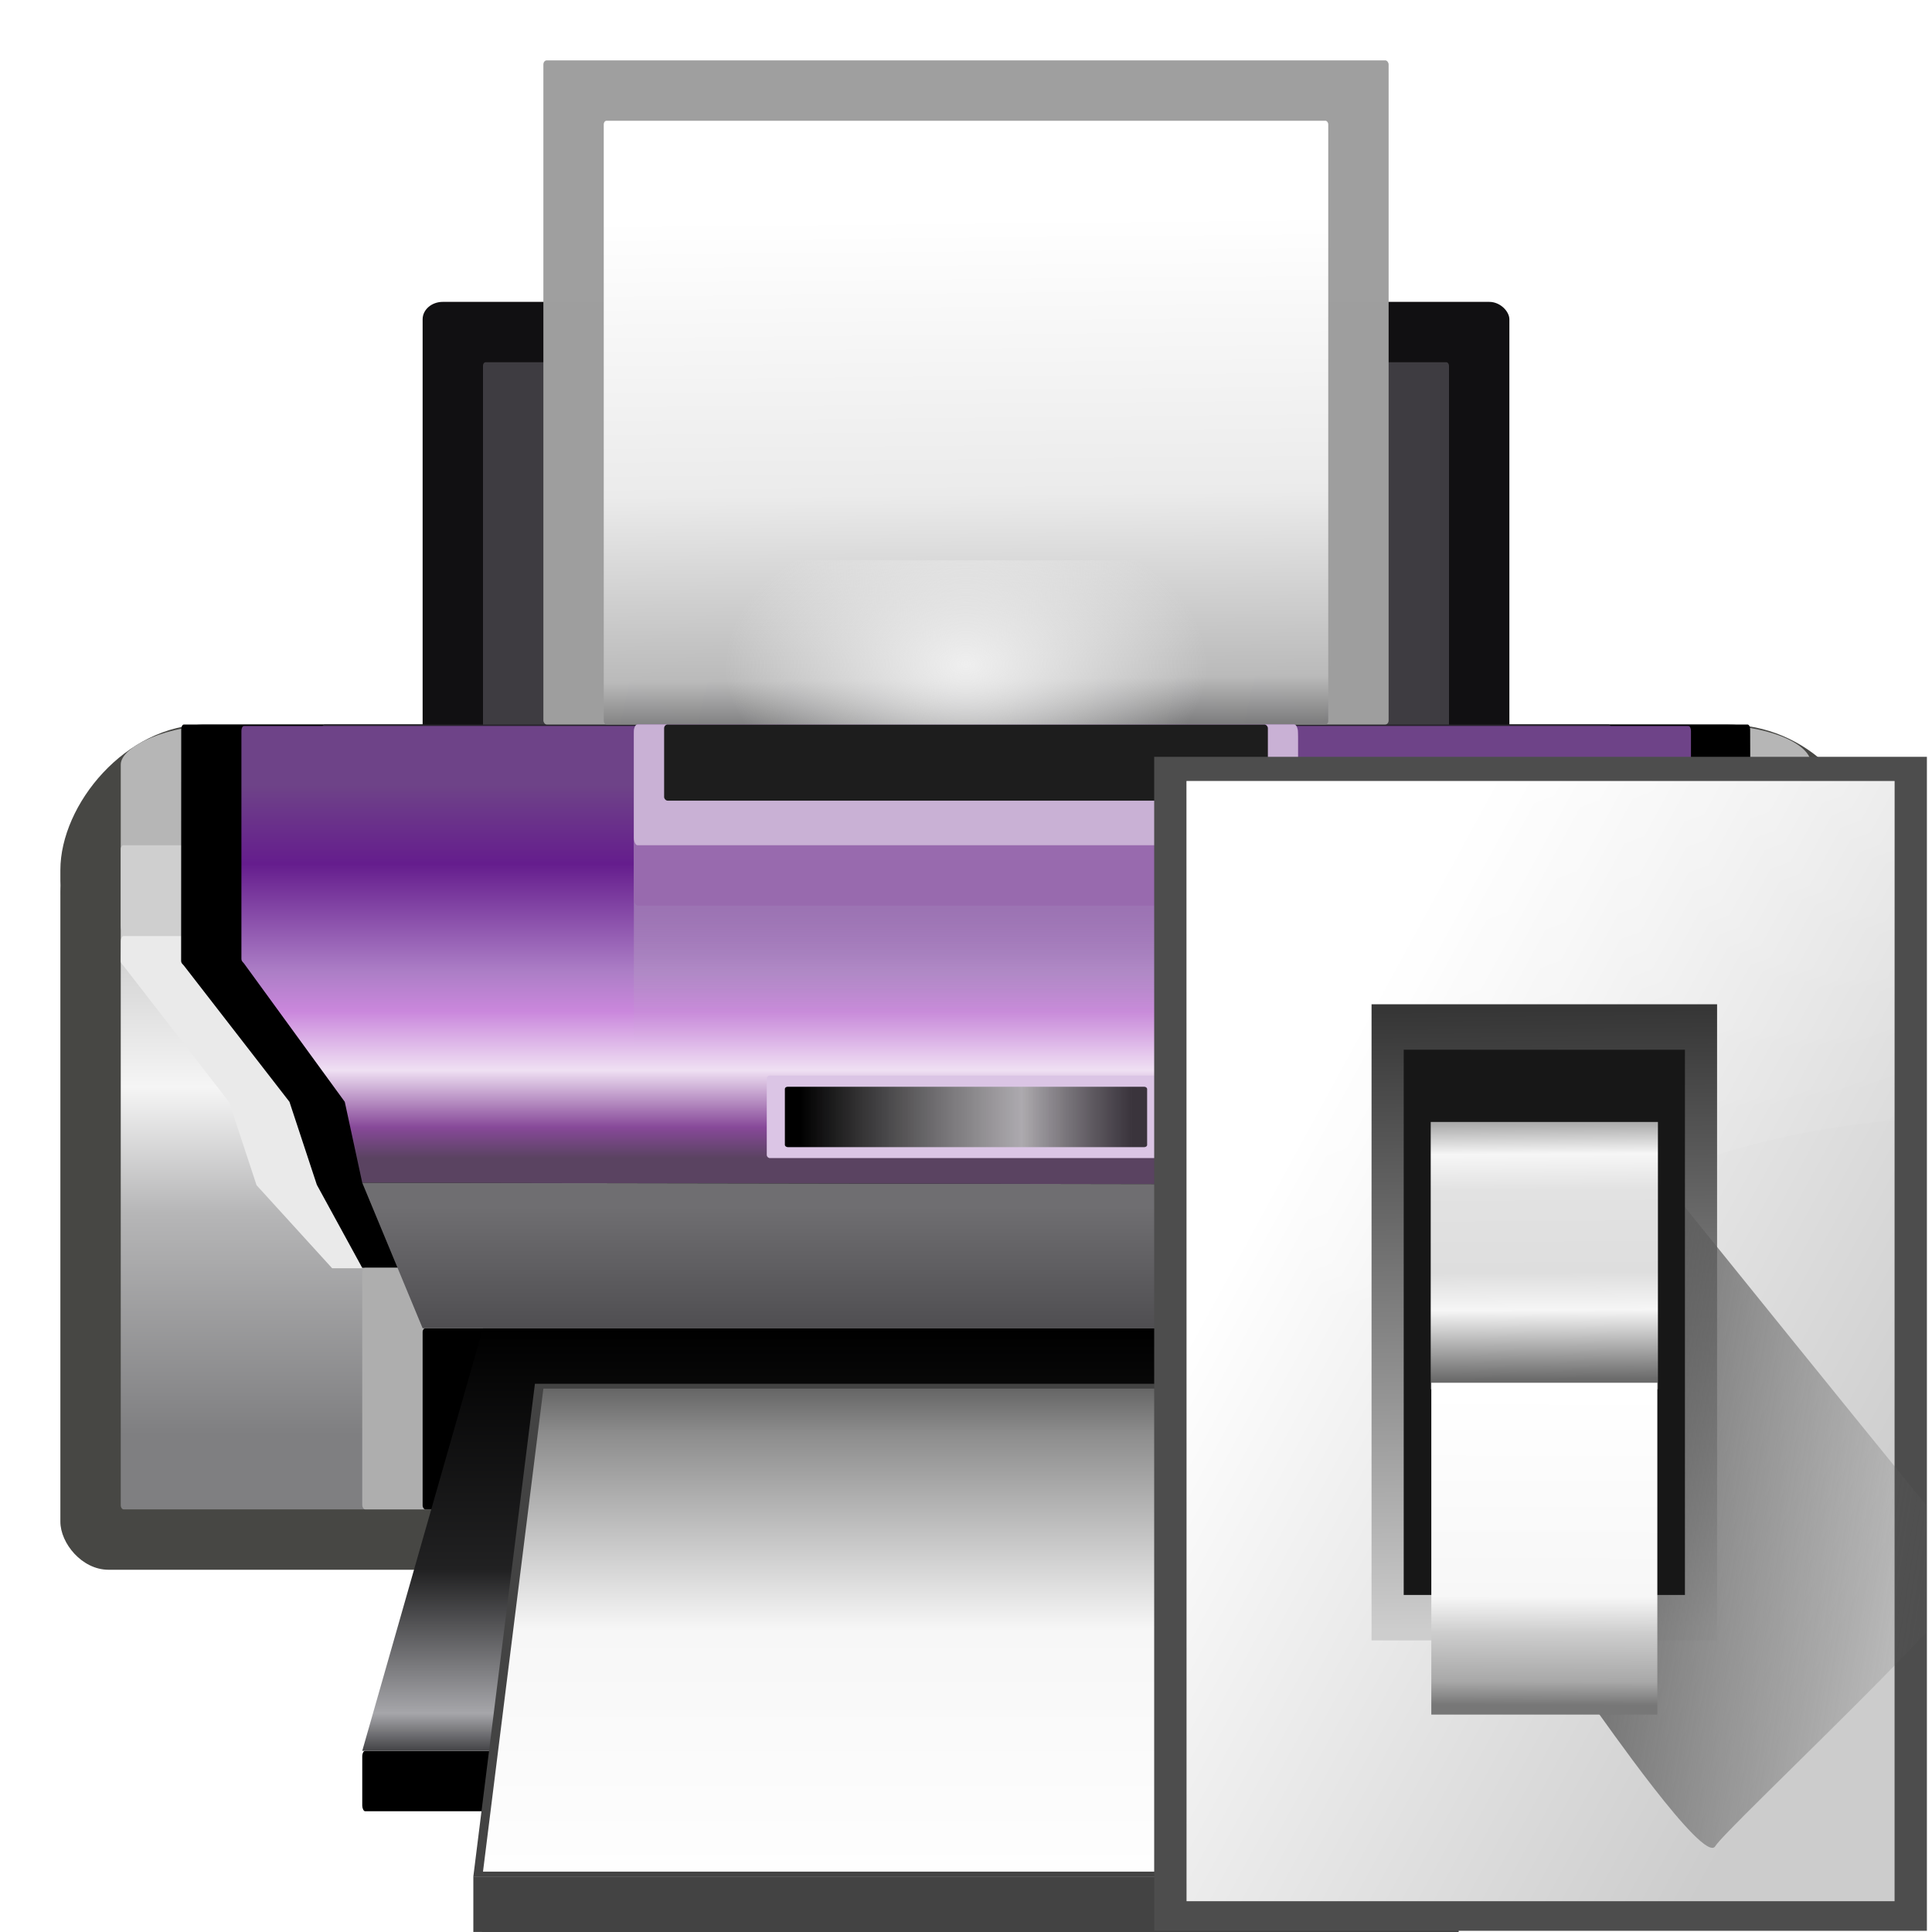 <?xml version="1.0" encoding="UTF-8" standalone="no"?>
<svg
   xmlns:dc="http://purl.org/dc/elements/1.1/"
   xmlns:cc="http://creativecommons.org/ns#"
   xmlns:rdf="http://www.w3.org/1999/02/22-rdf-syntax-ns#"
   xmlns:svg="http://www.w3.org/2000/svg"
   xmlns="http://www.w3.org/2000/svg"
   xmlns:xlink="http://www.w3.org/1999/xlink"
   xmlns:sodipodi="http://sodipodi.sourceforge.net/DTD/sodipodi-0.dtd"
   xmlns:inkscape="http://www.inkscape.org/namespaces/inkscape"
   height="32"
   viewBox="0 0 32 32"
   width="32"
   version="1.1"
   id="svg101"
   sodipodi:docname="printersetup.svg"
   inkscape:version="0.92.4 (unknown)"
   inkscape:export-filename="/home/rizmut/Dokumen/Rizmut/Github/libreoffice-style-karasa-jaga/build/next/cmd/32/printersetup.png"
   inkscape:export-xdpi="96"
   inkscape:export-ydpi="96">
  <defs
     id="defs105">
    <linearGradient
       inkscape:collect="always"
       id="linearGradient1032">
      <stop
         style="stop-color:#4f4e51;stop-opacity:1"
         offset="0"
         id="stop1028" />
      <stop
         style="stop-color:#6f6e71;stop-opacity:1"
         offset="1"
         id="stop1030" />
    </linearGradient>
    <linearGradient
       inkscape:collect="always"
       id="linearGradient929">
      <stop
         style="stop-color:#efefef;stop-opacity:1"
         offset="0"
         id="stop925" />
      <stop
         style="stop-color:#f5f5f5;stop-opacity:0;"
         offset="1"
         id="stop927" />
    </linearGradient>
    <linearGradient
       inkscape:collect="always"
       id="linearGradient884">
      <stop
         style="stop-color:#424245;stop-opacity:1;"
         offset="0"
         id="stop880" />
      <stop
         id="stop890"
         offset="0.09"
         style="stop-color:#a6a6aa;stop-opacity:1" />
      <stop
         id="stop888"
         offset="0.429"
         style="stop-color:#212122;stop-opacity:1;" />
      <stop
         style="stop-color:#000000;stop-opacity:1"
         offset="1"
         id="stop882" />
    </linearGradient>
    <linearGradient
       inkscape:collect="always"
       xlink:href="#linearGradient884"
       id="linearGradient886"
       x1="63.999"
       y1="114.91"
       x2="63.999"
       y2="84.365"
       gradientUnits="userSpaceOnUse"
       gradientTransform="matrix(0.917,0,0,0.917,5.334,10.665)" />
    <radialGradient
       inkscape:collect="always"
       xlink:href="#linearGradient929"
       id="radialGradient931"
       cx="64"
       cy="53.554"
       fx="64"
       fy="53.554"
       r="16"
       gradientTransform="matrix(1,0,0,0.621,0,10.766)"
       gradientUnits="userSpaceOnUse" />
    <filter
       inkscape:collect="always"
       style="color-interpolation-filters:sRGB"
       id="filter964"
       x="-0.023"
       width="1.045"
       y="-0.088"
       height="1.176">
      <feGaussianBlur
         inkscape:collect="always"
         stdDeviation="0.912"
         id="feGaussianBlur966" />
    </filter>
    <mask
       maskUnits="userSpaceOnUse"
       id="mask1018">
      <path
         style="opacity:0.86;fill:#cb8add;fill-opacity:1;stroke:none;stroke-width:2;stroke-linecap:square;stroke-linejoin:round;stroke-miterlimit:4;stroke-dasharray:none;stroke-opacity:0.925;filter:url(#filter964)"
         d="m 16.014,48.098 c -0.095,0 -0.172,0.144 -0.172,0.32 v 15.096 c 0,0.177 0.11,0.235 0.172,0.318 l 6.828,9.166 h 82.664 l 6.828,-9.166 c 0.057,-0.076 0.172,-0.142 0.172,-0.318 V 48.418 c 0,-0.177 -0.077,-0.32 -0.172,-0.32 h -4.848 c 0.026,0.054 0.043,0.125 0.043,0.205 v 14.369 c 0,0.168 -0.103,0.23 -0.154,0.303 l -6.125,8.725 H 27.098 l -6.125,-8.725 c -0.056,-0.079 -0.154,-0.135 -0.154,-0.303 V 48.303 c 0,-0.08 0.017,-0.151 0.043,-0.205 z"
         id="path1020"
         inkscape:connector-curvature="0"
         sodipodi:nodetypes="sssccccssscssccccsscs"
         transform="matrix(1.091,0,0,1.091,-5.819,-11.635)" />
    </mask>
    <linearGradient
       inkscape:collect="always"
       xlink:href="#linearGradient1032"
       id="linearGradient1034"
       x1="63.999"
       y1="84.365"
       x2="63.999"
       y2="75.638"
       gradientUnits="userSpaceOnUse"
       gradientTransform="matrix(0.917,0,0,0.917,5.334,10.665)" />
    <filter
       inkscape:collect="always"
       style="color-interpolation-filters:sRGB"
       id="filter1040"
       x="-0.007"
       width="1.014"
       y="-0.037"
       height="1.073">
      <feGaussianBlur
         inkscape:collect="always"
         stdDeviation="0.365"
         id="feGaussianBlur1042" />
    </filter>
    <linearGradient
       id="linearGradient2856">
      <stop
         style="stop-color:black;stop-opacity:1;"
         offset="0"
         id="stop2858" />
      <stop
         id="stop2864"
         offset="0.664"
         style="stop-color:black;stop-opacity:0.238;" />
      <stop
         style="stop-color:black;stop-opacity:0;"
         offset="1"
         id="stop2860" />
    </linearGradient>
    <linearGradient
       id="linearGradient3225">
      <stop
         id="stop3227"
         offset="0"
         style="stop-color:#ffffff;stop-opacity:1;" />
      <stop
         id="stop3229"
         offset="1"
         style="stop-color:#aeaeae;stop-opacity:1;" />
    </linearGradient>
    <linearGradient
       id="linearGradient3604">
      <stop
         style="stop-color:#56e4fd;stop-opacity:0.687;"
         offset="0"
         id="stop3606" />
      <stop
         style="stop-color:#ffffff;stop-opacity:0.709;"
         offset="1"
         id="stop3608" />
    </linearGradient>
    <linearGradient
       id="linearGradient3945">
      <stop
         style="stop-color:#c9cacc;stop-opacity:1;"
         offset="0"
         id="stop3949" />
      <stop
         id="stop3951"
         offset="1"
         style="stop-color:#acaeb1;stop-opacity:1;" />
    </linearGradient>
    <linearGradient
       id="linearGradient4840">
      <stop
         id="stop4842"
         offset="0"
         style="stop-color:white;stop-opacity:0;" />
      <stop
         style="stop-color:#818181;stop-opacity:1;"
         offset="1"
         id="stop4844" />
    </linearGradient>
    <linearGradient
       id="linearGradient3350">
      <stop
         style="stop-color:#a3a5a8;stop-opacity:1;"
         offset="0"
         id="stop3352" />
      <stop
         style="stop-color:white;stop-opacity:1;"
         offset="1"
         id="stop3354" />
    </linearGradient>
    <linearGradient
       id="linearGradient3497">
      <stop
         style="stop-color:#a2f3ff;stop-opacity:0.309;"
         offset="0"
         id="stop3499" />
      <stop
         id="stop3509"
         offset="0.58"
         style="stop-color:#51d2f4;stop-opacity:0.465;" />
      <stop
         style="stop-color:#388bc9;stop-opacity:0.663;"
         offset="0.882"
         id="stop4484" />
      <stop
         style="stop-color:#1f449e;stop-opacity:0.862;"
         offset="1"
         id="stop3501" />
    </linearGradient>
    <linearGradient
       id="linearGradient3524">
      <stop
         style="stop-color:#16367a;stop-opacity:0;"
         offset="0"
         id="stop3526" />
      <stop
         id="stop3532"
         offset="0.795"
         style="stop-color:#16367a;stop-opacity:0;" />
      <stop
         style="stop-color:#16367a;stop-opacity:1;"
         offset="1"
         id="stop3528" />
    </linearGradient>
    <clipPath
       clipPathUnits="userSpaceOnUse"
       id="clipPath3598">
      <path
         inkscape:connector-curvature="0"
         sodipodi:nodetypes="csssc"
         id="path3600"
         d="m 549.138,-40.479 c -19.32,0 -35.01,15.69 -35.01,35.01 0,19.32 15.69,34.979 35.01,34.979 19.32,0 34.979,-15.659 34.979,-34.979 0,-19.32 -15.659,-35.01 -34.979,-35.01 z"
         style="opacity:1;fill:#aac0ef;fill-opacity:1;stroke:none;stroke-width:3.421;stroke-linecap:round;stroke-linejoin:round;stroke-miterlimit:4;stroke-dasharray:none;stroke-dashoffset:4.15;stroke-opacity:1" />
    </clipPath>
    <linearGradient
       id="linearGradient4496">
      <stop
         id="stop4498"
         offset="0"
         style="stop-color:#caecf3;stop-opacity:0.984;" />
      <stop
         id="stop4500"
         offset="1"
         style="stop-color:#0e5268;stop-opacity:0;" />
    </linearGradient>
    <linearGradient
       inkscape:collect="always"
       xlink:href="#XMLID_9_"
       id="linearGradient2291"
       gradientUnits="userSpaceOnUse"
       x1="88.592"
       y1="96.593"
       x2="71.262"
       y2="79.263" />
    <linearGradient
       id="XMLID_9_"
       gradientUnits="userSpaceOnUse"
       x1="94.344"
       y1="102.345"
       x2="86.536"
       y2="94.537">
      <stop
         offset="0"
         style="stop-color:#FFFFFF"
         id="stop62" />
      <stop
         offset="1"
         style="stop-color:#555753"
         id="stop64" />
    </linearGradient>
    <filter
       inkscape:collect="always"
       id="filter4107">
      <feGaussianBlur
         inkscape:collect="always"
         stdDeviation="0.408"
         id="feGaussianBlur4109" />
    </filter>
    <filter
       inkscape:collect="always"
       id="filter4209">
      <feGaussianBlur
         inkscape:collect="always"
         stdDeviation="0.906"
         id="feGaussianBlur4211" />
    </filter>
    <linearGradient
       inkscape:collect="always"
       xlink:href="#linearGradient4175"
       id="linearGradient2295"
       gradientUnits="userSpaceOnUse"
       x1="85.22"
       y1="93.22"
       x2="61.336"
       y2="69.336" />
    <linearGradient
       y2="95.293"
       x2="87.293"
       y1="103"
       x1="95"
       gradientUnits="userSpaceOnUse"
       id="linearGradient4175">
      <stop
         id="stop4177"
         style="stop-color:#000000;stop-opacity:1"
         offset="0" />
      <stop
         id="stop4179"
         style="stop-color:#393B38"
         offset="1" />
    </linearGradient>
    <filter
       inkscape:collect="always"
       id="filter4171">
      <feGaussianBlur
         inkscape:collect="always"
         stdDeviation="0.49"
         id="feGaussianBlur4173" />
    </filter>
    <linearGradient
       inkscape:collect="always"
       xlink:href="#XMLID_12_"
       id="linearGradient2297"
       gradientUnits="userSpaceOnUse"
       x1="96"
       y1="104"
       x2="88"
       y2="96" />
    <linearGradient
       id="XMLID_12_"
       gradientUnits="userSpaceOnUse"
       x1="96"
       y1="104"
       x2="88"
       y2="96">
      <stop
         offset="0"
         style="stop-color:#888A85"
         id="stop83" />
      <stop
         offset="0.007"
         style="stop-color:#8C8E89"
         id="stop85" />
      <stop
         offset="0.067"
         style="stop-color:#ABACA9"
         id="stop87" />
      <stop
         offset="0.135"
         style="stop-color:#C5C6C4"
         id="stop89" />
      <stop
         offset="0.211"
         style="stop-color:#DBDBDA"
         id="stop91" />
      <stop
         offset="0.301"
         style="stop-color:#EBEBEB"
         id="stop93" />
      <stop
         offset="0.412"
         style="stop-color:#F7F7F6"
         id="stop95" />
      <stop
         offset="0.568"
         style="stop-color:#FDFDFD"
         id="stop97" />
      <stop
         offset="1"
         style="stop-color:#FFFFFF"
         id="stop99" />
    </linearGradient>
    <linearGradient
       inkscape:collect="always"
       xlink:href="#linearGradient4970"
       id="linearGradient4976"
       x1="29.799"
       y1="982.157"
       x2="90.012"
       y2="1014.901"
       gradientUnits="userSpaceOnUse"
       gradientTransform="matrix(0.693,0,0,0.693,57.957,-591.873)" />
    <linearGradient
       inkscape:collect="always"
       id="linearGradient4970">
      <stop
         style="stop-color:#ffffff;stop-opacity:1;"
         offset="0"
         id="stop4972" />
      <stop
         style="stop-color:#cccccc;stop-opacity:1"
         offset="1"
         id="stop4974" />
    </linearGradient>
    <linearGradient
       inkscape:collect="always"
       xlink:href="#linearGradient3273"
       id="linearGradient5004"
       x1="100.835"
       y1="35.993"
       x2="116.428"
       y2="78.924"
       gradientUnits="userSpaceOnUse"
       gradientTransform="translate(-1.7016602e-4,2)" />
    <linearGradient
       id="linearGradient3273">
      <stop
         id="stop3275"
         offset="0"
         style="stop-color:#ffffff;stop-opacity:0.55;" />
      <stop
         id="stop3277-3"
         offset="1"
         style="stop-color:#ffffff;stop-opacity:0;" />
    </linearGradient>
    <linearGradient
       inkscape:collect="always"
       xlink:href="#linearGradient4922"
       id="linearGradient4928"
       x1="65.457"
       y1="947.384"
       x2="65.986"
       y2="1011.669"
       gradientUnits="userSpaceOnUse"
       gradientTransform="matrix(0.596,0,0,0.637,63.973,-536.553)" />
    <linearGradient
       inkscape:collect="always"
       id="linearGradient4922">
      <stop
         style="stop-color:#363636;stop-opacity:1;"
         offset="0"
         id="stop4924" />
      <stop
         style="stop-color:#cdcdcd;stop-opacity:1"
         offset="1"
         id="stop4926" />
    </linearGradient>
    <linearGradient
       inkscape:collect="always"
       xlink:href="#linearGradient11515"
       id="linearGradient11521"
       x1="88.381"
       y1="1008.997"
       x2="130.486"
       y2="1015.695"
       gradientUnits="userSpaceOnUse" />
    <linearGradient
       inkscape:collect="always"
       id="linearGradient11515">
      <stop
         style="stop-color:#5e5e5e;stop-opacity:1;"
         offset="0"
         id="stop11517" />
      <stop
         style="stop-color:#5e5e5e;stop-opacity:0;"
         offset="1"
         id="stop11519" />
    </linearGradient>
    <clipPath
       clipPathUnits="userSpaceOnUse"
       id="clipPath27533">
      <rect
         style="fill:#e8b7d7;fill-opacity:1;stroke:none;stroke-width:1.731;stroke-miterlimit:4;stroke-dasharray:none;stroke-opacity:1"
         id="rect27535"
         width="73.864"
         height="112.221"
         x="50.951"
         y="938.931" />
    </clipPath>
    <filter
       inkscape:collect="always"
       style="color-interpolation-filters:sRGB"
       id="filter4964"
       x="-0.12"
       width="1.241"
       y="-0.065"
       height="1.129">
      <feGaussianBlur
         inkscape:collect="always"
         stdDeviation="1.848"
         id="feGaussianBlur4966" />
    </filter>
    <linearGradient
       inkscape:collect="always"
       xlink:href="#linearGradient4888-6"
       id="linearGradient4894"
       x1="-60.536"
       y1="979.505"
       x2="-60.357"
       y2="1009.505"
       gradientUnits="userSpaceOnUse"
       gradientTransform="matrix(0.584,0,0,0.584,138.144,-498.163)" />
    <linearGradient
       inkscape:collect="always"
       id="linearGradient4888-6">
      <stop
         style="stop-color:#979797;stop-opacity:1;"
         offset="0"
         id="stop4890" />
      <stop
         id="stop4896"
         offset="0.148"
         style="stop-color:#f6f6f6;stop-opacity:1" />
      <stop
         style="stop-color:#e2e2e2;stop-opacity:1"
         offset="0.284"
         id="stop4898" />
      <stop
         id="stop4900"
         offset="0.596"
         style="stop-color:#dedede;stop-opacity:1" />
      <stop
         style="stop-color:#f6f6f6;stop-opacity:1"
         offset="0.738"
         id="stop4902" />
      <stop
         style="stop-color:#6b6b6b;stop-opacity:1"
         offset="1"
         id="stop4892" />
    </linearGradient>
    <linearGradient
       inkscape:collect="always"
       xlink:href="#linearGradient4906"
       id="linearGradient4912"
       x1="-60.731"
       y1="-1046.449"
       x2="-60.641"
       y2="-1010.913"
       gradientUnits="userSpaceOnUse"
       gradientTransform="matrix(0.584,0,0,0.584,138.144,498.163)" />
    <linearGradient
       inkscape:collect="always"
       id="linearGradient4906">
      <stop
         style="stop-color:#777777;stop-opacity:1"
         offset="0"
         id="stop4908" />
      <stop
         id="stop4918"
         offset="0.074"
         style="stop-color:#a8a8a8;stop-opacity:1;" />
      <stop
         id="stop4914"
         offset="0.229"
         style="stop-color:#cdcdcd;stop-opacity:1;" />
      <stop
         style="stop-color:#f7f7f7;stop-opacity:1"
         offset="0.346"
         id="stop4916" />
      <stop
         style="stop-color:#ffffff;stop-opacity:1"
         offset="1"
         id="stop4910" />
    </linearGradient>
  </defs>
  <sodipodi:namedview
     pagecolor="#ffffff"
     bordercolor="#666666"
     borderopacity="1"
     objecttolerance="10"
     gridtolerance="10"
     guidetolerance="10"
     inkscape:pageopacity="0"
     inkscape:pageshadow="2"
     inkscape:window-width="1366"
     inkscape:window-height="714"
     id="namedview103"
     showgrid="true"
     inkscape:zoom="15.0625"
     inkscape:cx="16"
     inkscape:cy="12.924291"
     inkscape:window-x="0"
     inkscape:window-y="28"
     inkscape:window-maximized="1"
     inkscape:current-layer="g1170"
     inkscape:snap-global="true"
     inkscape:snap-smooth-nodes="true"
     showguides="false"
     inkscape:guide-bbox="true">
    <inkscape:grid
       type="xygrid"
       id="grid914"
       spacingx="0.5"
       spacingy="0.5"
       empspacing="2" />
    <sodipodi:guide
       position="28,44"
       orientation="0,1"
       id="guide1038"
       inkscape:locked="false" />
  </sodipodi:namedview>
  <linearGradient
     id="a"
     gradientUnits="userSpaceOnUse"
     x1="68"
     x2="68.363"
     y1="4"
     y2="40.729"
     gradientTransform="matrix(0.917,0,0,0.917,5.334,10.665)">
    <stop
       offset="0"
       stop-color="#fff"
       id="stop2" />
    <stop
       offset=".545"
       stop-color="#ebebeb"
       id="stop4" />
    <stop
       offset=".909"
       stop-color="#bababa"
       id="stop6" />
    <stop
       offset="1"
       stop-color="#7e7e7f"
       id="stop8" />
  </linearGradient>
  <linearGradient
     id="b"
     gradientTransform="matrix(0.833,0,0,0.917,10.842,10.665)"
     gradientUnits="userSpaceOnUse"
     x1="63.791"
     x2="63.791"
     y1="45.092"
     y2="72.052">
    <stop
       offset="0"
       stop-color="#6e4388"
       id="stop11" />
    <stop
       offset=".211"
       stop-color="#651d8d"
       id="stop13" />
    <stop
       offset=".5"
       stop-color="#ac7ec6"
       id="stop15" />
    <stop
       offset="0.606"
       stop-color="#ca87dc"
       id="stop17" />
    <stop
       id="stop892"
       stop-color="#ca87dc"
       offset="0.764"
       style="stop-color:#efe0f3;stop-opacity:1" />
    <stop
       style="stop-color:#874999;stop-opacity:1"
       offset="0.917"
       stop-color="#ca87dc"
       id="stop894" />
    <stop
       offset="1"
       stop-color="#ebeaeb"
       id="stop19"
       style="stop-color:#5a4361;stop-opacity:1" />
  </linearGradient>
  <linearGradient
     id="c"
     gradientTransform="matrix(0.917,0,0,1.019,5.334,5.369)"
     gradientUnits="userSpaceOnUse"
     x1="64"
     x2="64"
     y1="88"
     y2="56">
    <stop
       offset="0"
       stop-color="#7f7f81"
       id="stop22" />
    <stop
       offset=".45"
       stop-color="#b6b6b7"
       id="stop24" />
    <stop
       offset="0.706"
       stop-color="#f5f5f5"
       id="stop26" />
    <stop
       offset="1"
       stop-color="#cfcfcf"
       id="stop28" />
  </linearGradient>
  <linearGradient
     id="d"
     gradientTransform="matrix(0.917,0,0,0.574,5.334,33.988)"
     gradientUnits="userSpaceOnUse"
     x1="52"
     x2="76"
     y1="72"
     y2="72">
    <stop
       offset="0"
       id="stop31" />
    <stop
       offset=".667"
       stop-color="#a6a6a6"
       stop-opacity=".867"
       id="stop33" />
    <stop
       offset="1"
       stop-opacity=".737"
       id="stop35" />
  </linearGradient>
  <linearGradient
     id="e"
     gradientUnits="userSpaceOnUse"
     x1="68.363"
     x2="68.363"
     y1="123.638"
     y2="88.729"
     gradientTransform="matrix(0.917,0,0,0.917,5.334,10.665)">
    <stop
       offset="0"
       stop-color="#fefefe"
       id="stop38" />
    <stop
       offset=".5"
       stop-color="#f7f7f7"
       id="stop40" />
    <stop
       offset=".91"
       stop-color="#8c8c8c"
       id="stop42" />
    <stop
       offset="1"
       stop-color="#666"
       id="stop44" />
  </linearGradient>
  <linearGradient
     id="f"
     gradientUnits="userSpaceOnUse"
     x1="64.254"
     x2="64.254"
     y1="44"
     y2="64"
     gradientTransform="matrix(0.917,0,0,0.917,5.334,10.665)">
    <stop
       offset="0"
       stop-color="#baaac4"
       id="stop47" />
    <stop
       offset="1"
       stop-color="#baaac4"
       stop-opacity="0"
       id="stop49" />
  </linearGradient>
  <linearGradient
     id="g"
     gradientUnits="userSpaceOnUse"
     x1="64"
     x2="64"
     y1="96"
     y2="48">
    <stop
       offset="0"
       stop-color="#0b0b0b"
       id="stop52" />
    <stop
       offset="1"
       stop-color="#1d1d1d"
       id="stop54" />
  </linearGradient>
  <g
     id="g1170"
     transform="scale(0.25)">
    <g
       id="g1099">
      <rect
         height="4"
         rx="0.189"
         ry="0.376"
         width="80"
         x="24"
         y="116"
         id="rect57"
         style="stroke-width:0.917" />
      <rect
         style="fill:#474744;fill-opacity:1;stroke-width:0.917"
         height="20"
         rx="9.638"
         transform="scale(1,-1)"
         width="120"
         x="4"
         y="-68"
         id="rect59" />
      <rect
         style="fill:#474744;fill-opacity:1;stroke-width:0.917"
         height="48"
         rx="3.187"
         ry="3.186"
         width="120"
         x="4"
         y="56"
         id="rect61" />
      <rect
         style="fill:#b6b6b6;stroke-width:0.917"
         height="16"
         rx="6.81"
         ry="2.655"
         transform="scale(1,-1)"
         width="112"
         x="8"
         y="-64"
         id="rect63" />
      <rect
         style="fill:url(#c);stroke-width:0.917"
         height="44"
         rx="0.189"
         ry="0.254"
         width="112"
         x="8"
         y="56"
         id="rect65" />
      <path
         sodipodi:nodetypes="cssscccccccssssc"
         inkscape:connector-curvature="0"
         d="M 3.112,56.001 H 124.843 c 0.108,0 0.188,0.155 0.195,0.348 l 0.052,1.39 c 0.007,0.193 -0.131,0.265 -0.195,0.348 l -7.242,9.912 -1.891,6 -5.944,6.001 H 18.181 L 12.719,74 10.74,68 3.104,58.148 C 3.033,58.057 2.908,57.993 2.909,57.8 l 0.008,-1.451 c 0.001,-0.193 0.087,-0.348 0.195,-0.348 z"
         style="fill:#eaeaea;fill-opacity:1;stroke:none;stroke-width:2.225;stroke-linecap:square;stroke-linejoin:round;stroke-miterlimit:4;stroke-dasharray:none;stroke-opacity:0.925;filter:url(#filter1040)"
         id="path1036"
         transform="matrix(0.917,0,0,0.917,5.334,10.665)" />
      <path
         id="path1024"
         style="fill:#000000;fill-opacity:1;stroke:none;stroke-width:2.04;stroke-linecap:square;stroke-linejoin:round;stroke-miterlimit:4;stroke-dasharray:none;stroke-opacity:0.925"
         d="M 12.186,48 H 115.773 c 0.099,0 0.178,0.142 0.179,0.319 L 116,63.593 c 5.5e-4,0.177 -0.12,0.243 -0.179,0.319 l -6.639,9.086 -1.734,5.5 L 104,84 H 24 L 20.993,78.499 19.178,72.999 12.179,63.968 C 12.114,63.884 12,63.825 12,63.649 L 12.007,48.319 C 12.007,48.142 12.087,48 12.186,48 Z"
         inkscape:connector-curvature="0"
         sodipodi:nodetypes="cssscccccccssssc" />
      <rect
         style="fill:#111012;stroke-width:0.917"
         height="32"
         rx="1.333"
         ry="1.155"
         width="72"
         x="28"
         y="20"
         id="rect67" />
      <rect
         style="fill:#3e3c41;stroke-width:0.917"
         height="32"
         rx="0.168"
         ry="0.229"
         width="64"
         x="32"
         y="24"
         id="rect69" />
      <rect
         style="fill:#28232c;stroke-width:0.917"
         height="13.999"
         rx="0.191"
         ry="0.252"
         width="85.415"
         x="21.334"
         y="48"
         id="rect71" />
      <rect
         style="fill:#9f9f9f;fill-opacity:0.996;stroke-width:0.917"
         height="44"
         rx="0.221"
         ry="0.27"
         width="56"
         x="36"
         y="4"
         id="rect73" />
      <rect
         style="fill:url(#a);stroke-width:0.917"
         height="40"
         rx="0.189"
         ry="0.229"
         width="48"
         x="40"
         y="8"
         id="rect75" />
      <path
         sodipodi:nodetypes="sssscccccssss"
         inkscape:connector-curvature="0"
         d="m 16.166,48.098 h 95.693 c 0.095,0 0.172,0.142 0.172,0.319 v 15.096 c 0,0.177 -0.115,0.243 -0.172,0.319 l -6.353,9.167 -1.667,5.5 L 24,78.363 22.842,72.999 16.166,63.832 c -0.061,-0.084 -0.172,-0.142 -0.172,-0.319 V 48.417 c 0,-0.177 0.077,-0.319 0.172,-0.319 z"
         style="fill:url(#b);stroke:none;stroke-width:2;stroke-linecap:square;stroke-linejoin:round;stroke-miterlimit:4;stroke-dasharray:none;stroke-opacity:0.925"
         id="path77" />
      <rect
         style="fill:#aeaeae;fill-opacity:1;stroke-width:0.991"
         id="rect896"
         y="84"
         x="24"
         width="80"
         ry="0.276"
         rx="0.196"
         height="16" />
      <rect
         height="12"
         rx="0.189"
         ry="0.244"
         width="72"
         x="28"
         y="88"
         id="rect87"
         style="stroke-width:0.917" />
      <path
         id="path79"
         d="m 32,88 -8,28 H 104 L 96,88 Z"
         inkscape:connector-curvature="0"
         style="fill:url(#linearGradient886);fill-opacity:1;fill-rule:evenodd;stroke-width:0.917"
         sodipodi:nodetypes="ccccc" />
      <path
         id="path81"
         d="m 31.36,124.32 v 3.678 l 65.28,0.034 v -3.712 z"
         inkscape:connector-curvature="0"
         style="fill:#434343;fill-rule:evenodd;stroke-width:0.917"
         sodipodi:nodetypes="ccccc" />
      <path
         sodipodi:nodetypes="ccccc"
         inkscape:connector-curvature="0"
         style="fill:#434343;fill-opacity:1;fill-rule:evenodd;stroke-width:0.935"
         d="M 35.44,91.68 31.36,124.32 H 96.64 L 92.56,91.68 Z"
         id="path933" />
      <path
         id="path83"
         d="m 36,92 -4,32 H 96 L 92,92 Z"
         style="fill:url(#e);fill-rule:evenodd;stroke-width:0.917"
         inkscape:connector-curvature="0"
         sodipodi:nodetypes="ccccc" />
      <rect
         id="rect898"
         y="71.258"
         x="50.8"
         width="26.4"
         ry="0.196"
         rx="0.208"
         height="5.468"
         style="fill:#dbc5e5;fill-opacity:1;stroke-width:1.124" />
      <rect
         style="fill:url(#d);stroke-width:0.917"
         height="4"
         rx="0.189"
         ry="0.143"
         width="24"
         x="52"
         y="72"
         id="rect89" />
      <rect
         style="opacity:0.92;fill:url(#f);stroke-width:0.917"
         height="24"
         rx="0.284"
         ry="0.924"
         width="44.015"
         x="41.995"
         y="48"
         id="rect91" />
      <rect
         style="fill:#986aae;stroke-width:0.794"
         height="12"
         rx="0.258"
         ry="0.44"
         width="43.999"
         x="41.995"
         y="48"
         id="rect93" />
      <rect
         style="fill:#c9b1d5;stroke-width:0.917"
         height="8"
         rx="0.236"
         ry="0.482"
         width="43.99"
         x="41.995"
         y="48"
         id="rect95" />
      <rect
         style="fill:#1d1d1d;stroke-width:0.917"
         height="5.045"
         rx="0.236"
         ry="0.244"
         width="40"
         x="44"
         y="48"
         id="rect97" />
      <path
         mask="url(#mask1018)"
         id="path968"
         style="opacity:0.54;fill:#ad88c4;fill-opacity:1;stroke:none;stroke-width:2.182;stroke-linecap:square;stroke-linejoin:round;stroke-miterlimit:4;stroke-dasharray:none;stroke-opacity:0.925"
         d="m 11.799,40.845 104.411,0.028 c 0.104,2.7e-5 0.188,0.155 0.188,0.348 V 57.689 c 0,0.193 -0.126,0.265 -0.188,0.348 l -6.931,9.963 -1.818,6 H 23.099 l -3.852,-5.991 -7.449,-10 c -0.068,-0.091 -0.188,-0.155 -0.188,-0.348 V 41.193 c 0,-0.193 0.084,-0.348 0.188,-0.348 z"
         inkscape:connector-curvature="0"
         sodipodi:nodetypes="sssscccccssss"
         transform="matrix(0.917,0,0,0.917,5.334,10.665)" />
      <path
         sodipodi:nodetypes="ccccc"
         style="fill:url(#linearGradient1034);fill-opacity:1;fill-rule:evenodd;stroke-width:0.917"
         inkscape:connector-curvature="0"
         d="M 28,88 24,78.363 103.84,78.499 100,88 Z"
         id="path99" />
      <rect
         style="opacity:1;fill:url(#radialGradient931);fill-opacity:1;stroke:none;stroke-width:2.332;stroke-linecap:round;stroke-linejoin:round;stroke-miterlimit:4;stroke-dasharray:none;stroke-dashoffset:0;stroke-opacity:1"
         id="rect923"
         width="32"
         height="10.876"
         x="48"
         y="37.124" />
    </g>
    <g
       id="g27550">
      <g
         id="g1973"
         transform="translate(2.4e-6)">
        <path
           style="opacity:0.1;fill:url(#linearGradient2291);filter:url(#filter4107)"
           id="path66"
           d="M 111.414,86.586 C 111.664,86.336 85.035,85 80,85 c -1.654,0 -3,1.346 -3,3 0,5.035 1.336,31.664 1.586,31.414 z"
           sodipodi:nodetypes="csscc"
           inkscape:connector-curvature="0" />
        <path
           style="opacity:0.2;fill:#000000;fill-opacity:1;filter:url(#filter4209)"
           id="path73"
           d="M 111.414,86.586 C 111.789,86.211 89.444,86 80,86 c -1.103,0 -2,0.897 -2,2 0,9.444 0.211,31.789 0.586,31.414 z"
           sodipodi:nodetypes="csscc"
           inkscape:connector-curvature="0" />
        <path
           style="opacity:0.1;fill:url(#linearGradient2295);filter:url(#filter4171)"
           id="path80"
           d="M 111.414,86.586 C 111.653,86.347 89.807,87 80,87 c -0.553,0 -1,0.447 -1,1 0,9.807 -0.653,31.653 -0.414,31.414 z"
           sodipodi:nodetypes="csscc"
           inkscape:connector-curvature="0" />
        <path
           style="fill:url(#linearGradient2297)"
           id="path101"
           d="m 78.586,119.414 c 0,0 11.914,-9.914 17.414,-15.414 5.5,-5.5 15.414,-17.414 15.414,-17.414 0,0 -21.164,1.414 -31.414,1.414 0,10.25 -1.414,31.414 -1.414,31.414 z"
           sodipodi:nodetypes="csccc"
           inkscape:connector-curvature="0" />
      </g>
      <rect
         y="50.141"
         x="76.468"
         height="77.78"
         width="51.194"
         id="rect4978"
         style="fill:#4d4d4d;fill-opacity:1;stroke:none;stroke-width:1.2;stroke-miterlimit:4;stroke-dasharray:none;stroke-opacity:1" />
      <rect
         style="fill:url(#linearGradient4976);fill-opacity:1;stroke:none;stroke-width:1.2;stroke-miterlimit:4;stroke-dasharray:none;stroke-opacity:1"
         id="rect4968"
         width="46.909"
         height="74.214"
         x="78.611"
         y="51.746" />
      <path
         inkscape:connector-curvature="0"
         style="fill:url(#linearGradient5004);fill-opacity:1;fill-rule:evenodd;stroke:none;stroke-width:1px;stroke-linecap:butt;stroke-linejoin:miter;stroke-opacity:1"
         d="M 78.611,51.746 V 103.031 C 95.041,82.47 110.636,75.486 125.519,74.234 V 51.746 Z"
         id="path4993" />
      <rect
         style="fill:url(#linearGradient4928);fill-opacity:1;stroke:none;stroke-width:1.2;stroke-miterlimit:4;stroke-dasharray:none;stroke-opacity:1"
         id="rect4920"
         width="22.892"
         height="42.145"
         x="90.869"
         y="66.536" />
      <path
         style="fill:url(#linearGradient11521);fill-opacity:1;fill-rule:evenodd;stroke:none;stroke-width:1px;stroke-linecap:butt;stroke-linejoin:miter;stroke-opacity:1;filter:url(#filter4964)"
         d="m 92.815,1029.632 c 1.071,1.429 10.714,15.357 11.786,13.572 1.071,-1.786 26.429,-25.357 25,-26.786 -1.429,-1.429 -33.929,-41.786 -33.929,-41.786 z"
         id="path4934"
         inkscape:connector-curvature="0"
         transform="matrix(0.693,0,0,0.693,41.154,-600.625)"
         clip-path="url(#clipPath27533)" />
      <rect
         y="69.547"
         x="92.999"
         height="36.123"
         width="18.632"
         id="rect4930"
         style="fill:#171717;fill-opacity:1;stroke:none;stroke-width:1.2;stroke-miterlimit:4;stroke-dasharray:none;stroke-opacity:1" />
      <rect
         style="fill:url(#linearGradient4894);fill-opacity:1;stroke:none;stroke-width:1.2;stroke-miterlimit:4;stroke-dasharray:none;stroke-opacity:1"
         id="rect4884"
         width="15.053"
         height="17.709"
         x="94.789"
         y="74.332" />
      <rect
         y="-113.596"
         x="94.828"
         height="21.984"
         width="14.975"
         id="rect4886"
         style="fill:url(#linearGradient4912);fill-opacity:1;stroke:none;stroke-width:1.334;stroke-miterlimit:4;stroke-dasharray:none;stroke-opacity:1"
         transform="scale(1,-1)" />
    </g>
  </g>
</svg>
